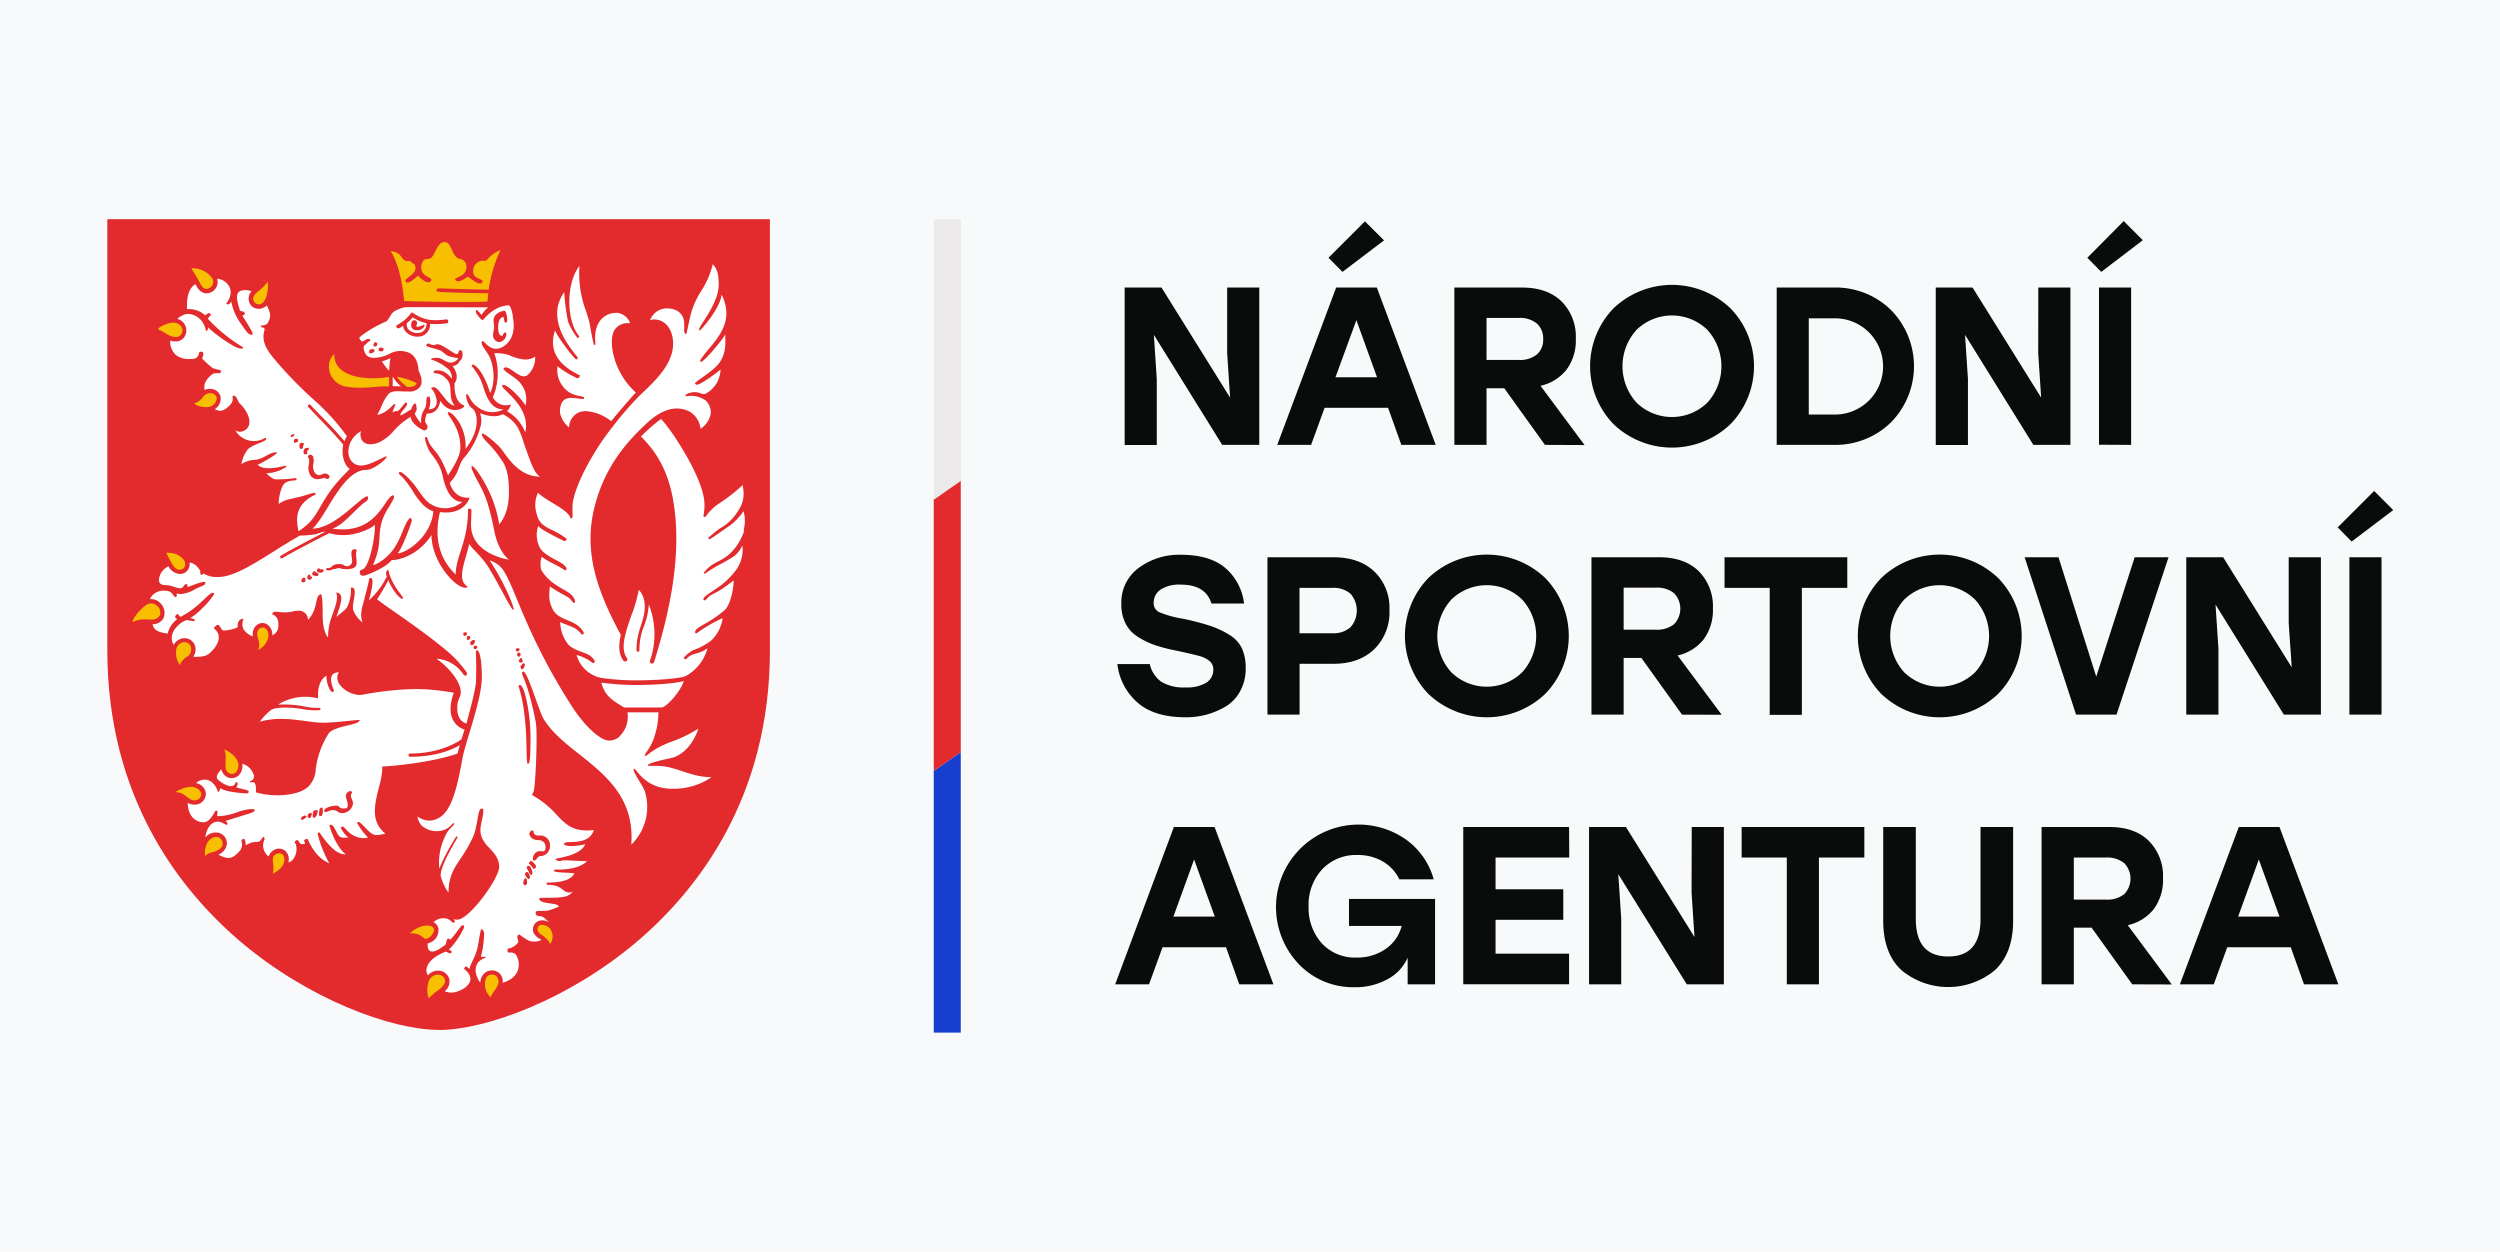 <?xml version="1.0" encoding="UTF-8" standalone="no"?>
<svg
   viewBox="0 0 691.06 345.96"
   version="1.1"
   id="svg28"
   sodipodi:docname="nsa_logo.svg"
   inkscape:version="1.4 (e7c3feb1, 2024-10-09)"
   inkscape:export-filename="nsa_logo_33.svg"
   inkscape:export-xdpi="27.748873"
   inkscape:export-ydpi="27.748873"
   xmlns:inkscape="http://www.inkscape.org/namespaces/inkscape"
   xmlns:sodipodi="http://sodipodi.sourceforge.net/DTD/sodipodi-0.dtd"
   xmlns="http://www.w3.org/2000/svg"
   xmlns:svg="http://www.w3.org/2000/svg">
  <defs
     id="defs28" />
  <sodipodi:namedview
     id="namedview28"
     pagecolor="#ffffff"
     bordercolor="#000000"
     borderopacity="0.25"
     inkscape:showpageshadow="2"
     inkscape:pageopacity="0.0"
     inkscape:pagecheckerboard="0"
     inkscape:deskcolor="#d1d1d1"
     inkscape:zoom="0.53440045"
     inkscape:cx="431.32448"
     inkscape:cy="195.54624"
     inkscape:window-width="1456"
     inkscape:window-height="684"
     inkscape:window-x="60"
     inkscape:window-y="38"
     inkscape:window-maximized="0"
     inkscape:current-layer="svg28"
     inkscape:export-bgcolor="#ffffff00" />
  <title
     id="title1">Narodni sportovni agentura_logo rgb</title>
  <g
     id="Vrstva_2"
     data-name="Vrstva 2"
     style="fill:#f8f9fa;fill-opacity:1"
     inkscape:export-filename="Vrstva_2.svg"
     inkscape:export-xdpi="27.748873"
     inkscape:export-ydpi="27.748873">
    <rect
       width="691.06"
       height="345.96"
       fill="#fff"
       id="rect1"
       style="fill:#f8f9fa;fill-opacity:1" />
  </g>
  <g
     id="Vrstva_1"
     data-name="Vrstva 1"
     transform="matrix(1.17,0,0,1.17,-60.267,-29.369)">
    <path
       d="m 230.3,393.08 c -11.13,0 -30.84,-7.21 -47,-21 -14.27,-12.18 -31.28,-34 -31.28,-68.66 V 201.55 h 156.54 v 101.9 c 0,34.69 -17,56.48 -31.28,68.66 -16.14,13.76 -35.85,21 -47,21"
       transform="translate(-75.15,-124.66)"
       fill="#e32a2d"
       id="path1" />
    <path
       d="m 209.55,337.78 c 0,0.45 0.51,1.13 0.51,1.84 a 2.64,2.64 0 0 1 -2.36,2.24 c -1.56,0 -1,-0.7 -2.46,-0.7 -0.72,0 -1.15,0.42 -1.46,0.42 -0.31,0 -0.55,0 -0.55,-0.25 0,-0.7 1.78,-1.22 2.85,-1.22 1.07,0 0.37,0.66 1.81,0.66 0.28,0 0.94,0.09 0.94,-0.76 0,-0.85 -0.43,-1.49 -0.43,-2.07 a 1.17,1.17 0 0 1 0.9,-1.26 c 0.33,0 0.57,0.11 0.57,0.26 0,0.15 -0.32,0.39 -0.32,0.84 m -6.62,3.53 c 0,1.31 -0.46,1.27 -0.62,1.27 a 0.26,0.26 0 0 1 -0.27,-0.29 c 0,-1.85 0.44,-1.72 0.59,-1.72 0.15,0 0.3,0 0.3,0.74 m -1.2,0.06 c 0,0.18 -0.18,1.57 -0.92,1.57 -0.31,0 -0.27,-0.24 -0.27,-0.53 0,-1.19 0.41,-1.25 0.83,-1.25 0.22,0 0.36,0.08 0.36,0.21 m -1.41,0.65 c 0,0.13 -0.09,1 -0.54,1 -0.45,0 -0.43,-0.35 -0.43,-0.57 0,-0.44 0.58,-0.64 0.72,-0.64 a 0.22,0.22 0 0 1 0.25,0.22 m -1.23,0.62 c 0,0.25 -0.78,0.8 -1,0.8 -0.22,0 -0.31,0 -0.31,-0.21 0,-0.61 0.8,-0.78 0.91,-0.78 0.11,0 0.37,-0.06 0.37,0.19 m 34.76,-29.23 a 55.25,55.25 0 0 0 -8.51,-0.87 72.58,72.58 0 0 0 -13,1.35 4.65,4.65 0 0 1 -0.66,0.05 c -2,0 -4.67,-1.54 -5.2,-3.4 a 2.37,2.37 0 0 1 0.26,-1.94 c -0.83,0 -2.93,0.2 -1.1,4.42 -1.08,1.14 -2.06,-3.07 -1.78,-3.66 -2.48,1.43 -2,5.36 -2,5.36 l -1.21,-0.2 a 11.79,11.79 0 0 0 -1.87,-0.15 12.11,12.11 0 0 0 -6.39,1.86 25.71,25.71 0 0 1 6.08,0.4 14.24,14.24 0 0 0 3.56,0.36 c 0.18,0 0.36,0 0.38,0.22 0.02,0.22 -0.11,0.29 -0.29,0.31 a 5.34,5.34 0 0 1 -0.81,0.05 20.46,20.46 0 0 1 -2.95,-0.24 23.18,23.18 0 0 0 -3.85,-0.41 c -1.64,0 -3.24,0.1 -3.94,0.7 a 14.39,14.39 0 0 0 -2.48,2.62 20,20 0 0 1 4.93,-0.65 c 3.73,0 7.29,0.91 10,0.91 2.71,0 8.64,-0.76 8.64,-0.63 0,1.24 -6.15,1.34 -7.37,3.24 a 20.3,20.3 0 0 0 -3,8.32 6.26,6.26 0 0 1 -1.68,4.1 c -1.63,1.63 -4.93,2.12 -7.4,2.12 a 19.46,19.46 0 0 1 -4.27,-0.49 l -0.78,-0.19 v -0.81 c 0,-2.73 -1.52,-0.95 -1.44,-1.85 a 1.13,1.13 0 0 0 0.84,-1.67 3.88,3.88 0 0 0 -2.64,-2.45 3.12,3.12 0 0 1 -0.89,2.8 2.54,2.54 0 0 1 -1.62,0.6 2.41,2.41 0 0 1 -1.19,-0.32 2.79,2.79 0 0 1 -1.24,-1.76 c -0.57,0.66 -1.39,1.59 -0.92,2.31 0.24,0.37 3.68,3 4.29,0.82 0.06,-0.22 0.51,0 0.51,0.27 0,0.27 -0.38,0.82 -0.3,0.86 0.65,0.29 2.81,0.59 2.87,0.94 0.06,0.35 -0.18,0.51 -0.48,0.5 -4.51,-0.29 -5.82,-0.93 -6.23,-1.28 0,0.56 -0.44,1.14 -0.57,0.82 a 4.65,4.65 0 0 0 -1.4,-2.19 2.8,2.8 0 0 0 -3.73,0.21 2.81,2.81 0 0 1 2.29,2.21 2.55,2.55 0 0 1 -1.4,2.59 2.69,2.69 0 0 1 -1.24,0.29 3.58,3.58 0 0 1 -1.63,-0.43 c 0.12,4.1 2.82,4.59 3.68,4.59 1.85,0 2.63,-2.75 3,-2.75 0.78,0 0,1.31 0.36,1.31 a 13.18,13.18 0 0 0 3.68,-0.6 c 0.75,-0.21 1.32,-0.49 2,-0.67 1.72,-0.45 3.12,-0.56 3.12,-0.11 0,0.45 -1.36,0.76 -2.83,1.23 -1.47,0.47 -3.3,1.05 -4.08,1.25 0.64,0.54 0.56,0.93 0.22,0.93 -0.34,0 -1,-0.73 -2.05,-0.73 -2.22,0 -2.94,3 -2.9,3.69 a 3.18,3.18 0 0 1 3.34,-1 2.6,2.6 0 0 1 1.71,2.57 3,3 0 0 1 -2,2.5 4.87,4.87 0 0 0 2.35,0.81 c 1.08,0 1.78,-0.72 2.67,-1.63 a 2.38,2.38 0 0 0 0.44,-2.31 c -0.08,-0.36 0.43,-0.6 0.53,-0.58 0.51,0.1 0.4,1.64 0.52,1.55 a 4.18,4.18 0 0 1 2.45,-0.82 c 0.39,0 0.88,0.07 1.43,-1 0.19,-0.37 0.64,0 0.5,0.44 a 3.2,3.2 0 0 0 1,4 2.54,2.54 0 0 1 1,-1.37 2.38,2.38 0 0 1 2.86,0 2.63,2.63 0 0 1 0.77,2.75 c 1.54,-0.19 2.57,-3.21 1.51,-4.72 -0.09,-0.14 0.4,-0.56 0.59,-0.56 0.19,0 0.7,1 1,1 a 3.47,3.47 0 0 0 0.87,-0.09 2.8,2.8 0 0 1 -0.22,-0.84 c 0,-0.16 0.68,-0.37 0.79,-0.32 0.11,0.05 1.53,4.28 5.14,5.76 a 27.51,27.51 0 0 1 -2.76,-7 c 0,-0.12 0.25,-0.34 0.39,-0.31 0.14,0.03 3.16,5.19 6,5.19 h 0.28 c -2.45,-1.81 -3.89,-6.67 -3.88,-6.82 0.01,-0.15 0.39,-0.21 0.53,-0.12 1.12,0.7 1.15,3 2.67,3 h 1.29 a 7.55,7.55 0 0 1 -1.81,-2.29 c 0,-0.11 0.21,-0.31 0.43,-0.31 0.62,0 1.73,2.71 5.09,2.71 a 1.84,1.84 0 0 0 0.9,-0.16 16.22,16.22 0 0 1 -2.56,-3.41 0.32,0.32 0 0 1 0.28,-0.24 c 0.83,0 2.68,3.09 4.14,3.09 a 8.23,8.23 0 0 0 2.28,-0.36 c -3.77,-2.86 -2.38,-7.44 -1.57,-10.83 a 22.24,22.24 0 0 0 0.8,-4.06 v -0.94 l 0.94,-0.05 c 1.64,-0.09 10.62,-0.87 16.84,-3 0,0 0.18,-0.7 0.58,-2 -1.79,1 -5.36,2.74 -11.77,2.74 a 0.38,0.38 0 0 1 0,-0.76 c 6.82,0 11.14,-2.57 12.16,-3.4 0.24,-0.8 0.71,-2.26 0.71,-2.26 0,0 -5.17,-1.22 -2.58,-8.63 m -29.33,-51.15 a 0.53,0.53 0 0 1 -0.51,0.56 c -0.41,0 -0.48,-0.23 -0.78,-0.23 a 8.11,8.11 0 0 1 -1.43,0.3 c -2,0 -2.26,-2 -2.26,-2.66 0,-0.66 0.19,-1 0.19,-1.63 0,-0.63 -0.32,-0.84 -0.32,-1.06 0,-0.22 0.35,-0.45 0.49,-0.45 0.82,0 0.88,0.82 0.88,1.46 0,0.64 -0.15,0.92 -0.15,1.38 0,1.12 0.67,2 1.44,2 0.77,0 0.64,-0.38 1.34,-0.38 a 1.14,1.14 0 0 1 1.11,0.68 m -4.85,-6.46 c 0,0.19 -0.44,0.27 -0.44,0.63 0,0.15 0.06,0.15 0.06,0.28 a 0.36,0.36 0 0 1 -0.39,0.34 c -0.49,0 -0.51,-0.32 -0.51,-0.55 0,-0.93 0.64,-1 0.9,-1 0.26,0 0.38,0.13 0.38,0.33 m -1.2,-1.27 c 0,0.35 -0.2,0.25 -0.2,0.74 a 0.48,0.48 0 0 1 -0.46,0.47 c -0.32,0 -0.41,-0.43 -0.41,-0.76 0,-0.49 0.27,-0.69 0.53,-0.69 0.26,0 0.54,0.06 0.54,0.24 m -1.35,-0.86 c 0,0.55 -0.7,0.62 -0.78,0.62 -0.08,0 -0.23,-0.11 -0.23,-0.35 0,-0.45 0.12,-0.6 0.51,-0.6 0.21,0 0.5,0 0.5,0.33 m -0.89,-1.27 c 0,0.1 -0.34,0.51 -0.57,0.51 -0.23,0 -0.33,-0.06 -0.33,-0.2 0,-0.14 0.39,-0.47 0.6,-0.47 0.21,0 0.3,0.06 0.3,0.16 m 11.58,2.4 c -1.85,-2.3 -4.26,-4.75 -6,-6.55 -1,-1.07 -1.87,-1.91 -2.32,-2.44 a 0.34,0.34 0 0 1 0.05,-0.48 0.33,0.33 0 0 1 0.48,0 c 0.43,0.51 1.25,1.34 2.29,2.4 1.68,1.71 3.94,4 5.76,6.22 a 7.21,7.21 0 0 1 0.55,-1.25 l -0.18,-0.24 a 51.21,51.21 0 0 0 -7.74,-8.44 95.43,95.43 0 0 1 -9.29,-9.61 c -2.79,-3.29 -2.69,-5.11 -2.27,-6.69 0.26,-0.94 -0.87,-0.44 -0.87,-1.11 0.34,0 1.43,-0.14 1.68,-0.64 0.6,-1.22 0.94,-2 -0.27,-4.14 a 2.57,2.57 0 0 1 -1.83,0.8 2.31,2.31 0 0 1 -2.34,-1.72 2.56,2.56 0 0 1 0.58,-2.41 3.67,3.67 0 0 0 -1.44,-0.29 c -3,0 -1.89,2.67 -1.27,4.88 0.34,0.13 1,0.13 1.2,0.7 0,0.1 -0.52,0.39 -0.64,0.47 0.21,0.43 0.68,1.05 1.25,2 0.73,1.26 1.58,2.5 0.92,2.5 -0.82,0 -1.26,-0.84 -2.46,-2.53 A 12.84,12.84 0 0 1 181.3,221 c -0.13,0.22 -0.57,1 -1.21,0.53 2.83,-3.79 -0.74,-6 -2.12,-5.89 a 2.58,2.58 0 0 1 -0.17,1.92 2.63,2.63 0 0 1 -2.48,1.5 c -0.53,0 -1.75,-0.41 -2.48,-2.18 -2.19,1.33 -2,4.62 -2,5.92 a 5.72,5.72 0 0 1 4.29,1.46 c 0,0 0.64,-0.51 0.83,-0.51 a 1,1 0 0 1 0.58,0.31 c 0,0.08 -0.84,0.94 -0.78,1 a 37.42,37.42 0 0 0 8.39,6.79 c -0.52,1.5 -6.93,-3.32 -8.33,-4.74 0,0.71 -0.28,0.83 -0.5,0.83 -0.73,-3.7 -3.9,-4.36 -5.11,-3.85 a 6.16,6.16 0 0 0 -1.69,1 2.83,2.83 0 0 1 2,1.82 2.73,2.73 0 0 1 -0.65,2.89 2.56,2.56 0 0 1 -1.78,0.64 4.6,4.6 0 0 1 -1.22,-0.2 4.29,4.29 0 0 0 1.37,3.41 5,5 0 0 0 3.24,0.93 c 0.93,0 2,0.06 2.27,-1.64 1.69,-0.5 0.64,1.49 0.64,1.49 a 21.61,21.61 0 0 0 2.35,2.15 c 1,0.73 2.77,0.28 1.92,1.37 -0.47,0 -1.41,-0.13 -1.89,0.26 -2,1.59 -1.93,2.91 -1.76,3.69 a 2.89,2.89 0 0 1 1.92,-0.19 2.43,2.43 0 0 1 1.86,1.88 3,3 0 0 1 -1.39,2.84 2.69,2.69 0 0 0 1.27,0.37 c 0.85,0 1.61,-0.5 2.61,-1.68 a 1.86,1.86 0 0 0 0.28,-1.7 c 0.86,-0.78 1.33,1.31 1.74,1.68 1.41,1.26 2.42,3.27 2.29,4.55 a 2.23,2.23 0 0 1 -0.95,1.69 2.29,2.29 0 0 1 -1.28,0.42 2.22,2.22 0 0 1 -1.11,-0.32 5.07,5.07 0 0 0 7,1.8 c 0.23,-0.12 0.38,0.23 0.32,0.32 -0.44,0.69 -3.37,1.25 -4.38,2.4 a 7.39,7.39 0 0 0 -1.48,3.46 5.78,5.78 0 0 1 2.84,-1 c 2.27,0 3.56,-1.79 5.39,-1.79 1,0 -3.15,2.4 -4.42,2.94 1.68,1.68 6.39,0.23 6.51,0.23 0.12,0 0.27,0 0.27,0.26 a 8.93,8.93 0 0 1 -4.76,1.51 c 0.87,0.76 1.59,1.45 2.36,1.45 4.29,0 4.84,-0.62 4.84,0 0,0.62 -2.71,-0.35 -3.5,2 a 10.33,10.33 0 0 0 -0.73,3.8 c 1.43,-1 2.47,-1.1 4.41,-1.54 1.94,-0.44 3.47,-1.07 3.88,-1.07 0.41,0 0.57,0.31 0.44,0.37 -5.06,2.36 -4.62,6 -4.06,8.69 5.83,-3.73 3.92,-6.81 12.15,-14.72 -1.09,-0.55 -2.15,-3 -1.57,-5.72 m 11.12,-20.45 a 11.61,11.61 0 0 1 -2,0.77 13.66,13.66 0 0 0 1.51,2 l 0.21,0.19 a 28,28 0 0 1 0.3,-3 m 8.07,-7.57 a 1.83,1.83 0 0 1 -1.85,1 1.18,1.18 0 0 1 -1.31,-1.36 c 0,-0.36 0.21,-1 0.68,-1 a 0.7,0.7 0 0 1 0.72,0.68 c 0,0.22 -0.17,0.41 -0.17,0.63 0,0.22 0.17,0.23 0.37,0.23 a 4.07,4.07 0 0 0 1.39,-0.47 c 0.15,0 0.17,0.2 0.17,0.3 m 0.44,-0.66 a 10.26,10.26 0 0 1 -3.26,-1.38 8.44,8.44 0 0 1 -1.33,1.34 1.5,1.5 0 0 0 0.46,1.62 2.9,2.9 0 0 0 3,0.55 2.19,2.19 0 0 0 1.15,-2.13 m 19.08,-0.71 c 0,0.23 -0.06,0.57 -0.35,0.57 -0.59,0 -0.22,-1.29 -0.68,-1.29 -0.3,0 -1.12,0.37 -1.12,2.4 0,1.64 0.45,2 0.86,2 0.41,0 0.27,-0.78 0.78,-0.78 a 0.28,0.28 0 0 1 0.28,0.27 1.87,1.87 0 0 1 -1.84,2 1.67,1.67 0 0 1 -1.3,-1.55 c 0,-0.75 0.26,-1.39 0.26,-2 0,-0.61 -0.14,-1.05 -0.14,-1.59 0,-1.61 2,-2.25 2.56,-2.25 0.56,0 0.69,2 0.69,2.22 m -13.93,0.24 a 0.43,0.43 0 0 1 -0.37,0.49 15.81,15.81 0 0 1 -3.93,0.12 2.93,2.93 0 0 1 -1.64,2.77 3.28,3.28 0 0 1 -1.36,0.28 3.83,3.83 0 0 1 -2.57,-1 2.42,2.42 0 0 1 -0.8,-1.57 11,11 0 0 1 -1,0.59 0.43,0.43 0 0 1 -0.19,0 0.44,0.44 0 0 1 -0.39,-0.24 0.43,0.43 0 0 1 0.19,-0.57 9.61,9.61 0 0 0 3.16,-2.65 l 0.23,-0.34 0.35,0.21 c 2.35,1.47 4,2 7.82,1.48 a 0.43,0.43 0 0 1 0.48,0.37 m -15.26,6.62 c 0,0.24 -0.12,0.56 -0.38,0.56 -0.26,0 -0.79,0 -0.79,-0.25 0,-0.25 0,-0.65 0.41,-0.65 0.23,0 0.76,0.1 0.76,0.34 M 215.79,231 c 0,0.19 -0.08,0.62 -0.48,0.62 -0.4,0 -0.42,-0.11 -0.42,-0.24 0,-0.13 0.06,-0.75 0.42,-0.75 0.36,0 0.48,0.17 0.48,0.37 m -1.37,1.25 c 0.24,0 0.74,0 0.74,0.33 0,0.33 -0.49,0.65 -0.89,0.65 -0.4,0 -0.4,-0.12 -0.4,-0.28 0,-0.16 0.09,-0.7 0.55,-0.7 m 33.42,-7.82 -0.12,-0.53 c -0.21,-0.93 -0.48,-2.06 -1,-2 -3.79,0.28 -5.77,3.46 -6,3.46 -0.39,0 -0.71,-0.52 -1.18,-1.1 -0.32,-0.39 -0.46,-0.47 -0.46,-1 0,-0.76 0.92,0.37 1.33,0.93 a 7.86,7.86 0 0 1 1.57,-1.81 c -2.51,0 -19.07,-0.06 -19.26,-0.06 a 5.08,5.08 0 0 0 -1.31,0.28 c -1.81,0.63 -2.08,1.07 -2.52,1.8 a 9,9 0 0 1 -0.78,1.12 l -0.17,0.19 -0.24,0.09 a 26.35,26.35 0 0 0 -5,2.81 l -0.11,0.08 a 4.12,4.12 0 0 0 -1.05,0.91 c 0,0 0,0.24 0.6,0.86 a 2,2 0 0 0 0.93,-0.44 c 0.41,-0.32 1.43,-0.13 1,0.24 a 8.28,8.28 0 0 0 -1.5,1.37 3.11,3.11 0 0 0 0.74,2.13 2.67,2.67 0 0 0 1.94,0.53 8.27,8.27 0 0 0 3.45,-0.94 5.2,5.2 0 0 1 4.84,-0.13 c 0.87,0.51 1.91,1.64 2,4.07 0.59,1.19 1.11,2.79 0.34,3.9 a 3.08,3.08 0 0 1 -2.71,1.06 h -1 c -1.15,0 -2.75,-0.33 -3.69,0.56 a 10.81,10.81 0 0 0 -1.62,2.74 17.14,17.14 0 0 1 -1.09,2.25 c 2.39,-0.43 3.75,-2.61 4.17,-2.61 0.42,0 -0.5,1.34 -0.51,2 v 0 a 2.09,2.09 0 0 1 1.11,-0.31 c 0.47,0 1.71,-2 2,-2 0.29,0 0.29,0.14 0.29,0.29 0,0.84 -1.58,1.76 -1.58,2.71 0,0.26 2.35,-1.32 2.6,-1.42 0,-0.29 0.47,-1.39 0.94,-1.39 0.15,0 0.31,0.82 0.31,1.35 0,0.53 -0.41,0.74 -0.41,1.11 0,0.37 1.44,2.46 1.44,2.15 0,-3.34 1.25,-2.87 1.25,-4.88 0,-1.42 0.37,-1.33 0.55,-1.33 0.18,0 0.39,0.08 0.39,1 a 5.65,5.65 0 0 1 -0.35,2 c 3.06,0 1.67,-3.92 0.6,-4.9 -0.21,-0.2 0.43,-0.35 0.53,-0.35 1.33,0 3.14,4.37 5,4.37 a 4,4 0 0 1 -0.93,-2.4 c -0.18,-1.61 0.17,-3 -1.39,-4.23 a 3.25,3.25 0 0 0 -2.3,-1 0.41,0.41 0 0 1 -0.39,-0.33 c 0,-0.2 0.11,-0.36 1,-0.36 0.89,0 2,0.29 3.36,2 a 3.44,3.44 0 0 0 -0.65,-2.09 11.29,11.29 0 0 0 -4.33,-2.5 c 0,0 -0.08,-0.37 1.54,-0.37 1.1,0 2,1.13 3.13,1.13 0.91,0 1.75,-0.76 1.75,-1.09 a 9.21,9.21 0 0 1 -2.2,-0.45 c -0.83,-0.26 -1.45,-1.19 -2.19,-1.42 -1.7,-0.54 -3.16,-0.79 -3.16,-1.15 0,-0.14 0.29,-0.41 0.59,-0.41 0.3,0 0.39,0.35 1.17,0.35 0.6,0 0.54,-0.18 0.95,-0.18 1.1,0 3.87,2.32 4.49,2.32 0.62,0 0.31,-0.91 0.86,-0.91 0.55,0 0.55,0.82 0.55,1.05 a 1.86,1.86 0 0 1 -0.73,1.56 1.77,1.77 0 0 1 -1.71,1.09 c 0.41,0.43 1.81,2.42 0.54,4.12 0,0.86 -0.13,4.45 2.26,5.21 0.44,0.63 -3.31,2.64 -5.61,-1.07 -0.26,1.33 -0.94,3.08 -3.18,3 -1,2.48 0.15,2.23 0.15,3.22 a 0.78,0.78 0 0 1 -0.76,0.77 c -0.35,0 -3.2,-1.55 -3.2,-3.22 a 16.55,16.55 0 0 0 -4,3.29 10.83,10.83 0 0 1 -3.24,2.63 c -1.73,0.8 -3.29,0.76 -4.09,-0.11 a 2.5,2.5 0 0 1 -0.41,-2.43 c -4.22,2.43 -3.8,8.14 0.07,8.14 2.2,0 6,-2.59 6,-2.1 0,0.49 -3.07,3.12 -4.78,3.12 -5.76,0 -9.56,11.18 -12.78,13.88 5.41,0 11.41,-7.63 13,-7.63 0.15,0 0.27,0.74 -0.19,1.07 -2.88,2.05 -5.22,5.56 -8.08,6.56 10.81,1.64 12.32,-7.87 14.42,-7.87 0.73,0.73 -2,3.34 -2.83,6.48 -1,3.86 0.2,4.69 -2,10 0.64,0 3.22,-1.45 4.83,-3.76 2.13,-3.06 2.44,-5.93 3.83,-7.32 0.22,-0.22 0.49,0.28 0.49,0.59 0,0.31 -2.22,6.58 -3.34,7.71 2.1,0 7.95,-4 8.43,-9.92 -1.65,-0.46 -3.2,-2.09 -4.71,-4.53 -2.8,-4.5 -3.77,-4.1 -3.36,-4.66 0.41,-0.56 2.34,1.45 3.36,2.67 1.02,1.22 2.15,3.26 3.58,4.46 a 6.34,6.34 0 0 0 8,-0.17 c -3,0 -4.13,-3.66 -4.68,-6.16 -0.78,-3.55 -2.78,-4.88 -3.42,-6.44 -0.75,-1.82 -0.95,-2.73 -0.45,-2.73 0.35,0 0.28,0.79 1,1.91 1.23,1.79 2.17,2 4.16,7.16 0.67,-1.11 2.91,-4.25 2.91,-6.56 0,-5.34 -3.45,-7.72 -2.91,-8.31 0.54,-0.59 4.51,3.18 4.12,8.63 3.77,-4.8 2.75,-8.86 1.6,-9.57 -1.15,-0.71 -1.65,-3.2 -1.4,-3.31 0.7,-0.34 0.57,1.81 3.25,3.37 a 5.61,5.61 0 0 0 5.53,0.17 c -3.74,0 -4.39,-4.63 -5.27,-6.71 -0.88,-2.08 -2.32,-3.45 -2.25,-3.68 0.26,-0.83 2.76,1.07 4.35,6.51 1.46,-2.73 0.75,-7.24 -0.42,-9.07 -1,-1.61 -2,-2.58 -1.39,-3.2 0.34,-0.36 1.85,3 4.76,1.39 2.56,-1.44 3,-4.41 2.38,-7.23 M 219.44,241 c 0.73,0 1.38,0 2,0.08 a 8.57,8.57 0 0 1 -2,-2.35 c 0,0.7 0,1.43 0,2.27 m 31.36,4.65 a 6,6 0 0 0 -1.07,-5.21 c -1,-1.52 -4.68,-3.16 -4,-3.72 1.18,-1 3.76,3.05 5.57,1.66 a 5.48,5.48 0 0 0 1.8,-4.37 4.13,4.13 0 0 1 -0.65,0.36 4.18,4.18 0 0 1 -1.71,0.34 11.19,11.19 0 0 1 -4,-1.13 11,11 0 0 0 -3.3,-0.37 14.27,14.27 0 0 1 -0.34,10.41 3.45,3.45 0 0 0 4.2,1.71 c 0.1,0 -0.1,0.83 -0.86,1.6 a 9.51,9.51 0 0 1 4.31,5 c 1.46,-6.13 -5.89,-10.29 -5.43,-11.08 0.61,-1 4.76,3.27 5.54,4.81 M 246.92,282 c -1.74,-1.41 -2.95,-4.07 -3.49,-6.85 -1.31,-6.79 -2.46,-8.92 -3.22,-10.4 -0.76,-1.48 -2.32,-4.17 -2.14,-4.78 0.18,-0.61 1.93,1.58 3.7,5 a 28.71,28.71 0 0 1 2.83,8.68 c 1.81,-2.14 2.3,-5 2.3,-7.76 0,-4.46 -0.91,-6.32 -1.75,-7.48 a 30.22,30.22 0 0 0 -3,-3.77 c -0.79,-0.7 -1.89,-2.06 -1.62,-2.41 0.27,-0.35 2.56,1.53 4.13,3.1 1.33,1.32 4,7.05 9.64,7.05 -1.49,-0.72 -2.42,-3.85 -3.92,-8.05 a 17.82,17.82 0 0 0 -1.4,-3.57 8.11,8.11 0 0 0 -3.54,-3.13 c -1.11,0.57 -2.82,0.76 -5.36,-0.26 a 5.29,5.29 0 0 1 0.17,2.9 18.38,18.38 0 0 1 -4,7.71 c -1.45,1.8 -0.91,3.32 -3.35,5.86 1.34,4.06 4.27,3.43 4.65,3.51 0.15,0 -1.22,4.21 -6.88,3.39 h -0.06 c -2.35,9.61 3.08,14 3.71,14.77 0,-4.3 2.91,-7.71 2.91,-15.32 0,-0.37 0.79,-0.25 0.8,0 0,1.79 -0.08,2.31 -0.08,3.62 0,6.67 8.42,8.16 9,8.16 m 3.69,24.91 c 0,0.49 -0.42,1 -0.6,1 -0.18,0 -0.29,-0.09 -0.29,-0.22 0,-0.13 -0.13,-0.23 -0.13,-0.39 0,-0.34 0.36,-0.32 0.36,-0.46 a 0.48,0.48 0 0 1 0.32,-0.35 c 0.11,0 0.34,-0.07 0.34,0.42 m -0.88,-0.57 c -0.45,0 -0.53,-0.27 -0.53,-0.41 0,-0.14 0.11,-0.12 0.15,-0.18 0.04,-0.06 0,-0.21 0.08,-0.29 a 0.6,0.6 0 0 1 0.37,-0.19 0.18,0.18 0 0 1 0.17,0.19 c 0,0.08 0.13,0.28 0.13,0.39 0,0.11 0.08,0.49 -0.37,0.49 m -0.08,-2 c 0,0.22 -0.12,0.6 -0.45,0.6 -0.33,0 -0.4,-0.44 -0.4,-0.6 a 0.47,0.47 0 0 1 0.4,-0.37 0.44,0.44 0 0 1 0.45,0.37 m -0.28,-1.14 c 0,0.35 -0.39,0.52 -0.57,0.52 -0.18,0 -0.31,-0.26 -0.31,-0.44 0,-0.18 0.31,-0.35 0.49,-0.35 0.18,0 0.39,0.05 0.39,0.27 m 0.11,8.45 c 1.11,0 2.49,6.93 2.49,12.2 0,5.27 -0.17,6.39 -0.63,6.39 -0.46,0 -0.13,-4.54 -0.61,-9.78 -0.74,-8 -2.17,-8.81 -1.25,-8.81 m 0.78,46.72 c 0,-0.35 0.26,-1.09 0.44,-1.09 0.56,0 0.44,1.09 0.44,1.23 a 0.5,0.5 0 0 1 -0.47,0.43 c -0.29,0 -0.41,-0.36 -0.41,-0.57 m 0.39,-2 c 0,-0.1 0.12,-0.57 0.5,-0.57 0.38,0 0.71,1 0.71,1.25 a 0.42,0.42 0 0 1 -0.41,0.41 2.19,2.19 0 0 1 -0.8,-1.09 m 0.82,-0.8 a 6.2,6.2 0 0 1 -0.43,-0.82 0.52,0.52 0 0 1 0.51,-0.39 c 0.51,0 0.88,1.44 0.88,1.62 0,0.18 -0.14,0.51 -0.37,0.51 -0.23,0 -0.35,-0.48 -0.59,-0.92 m 0.67,-1.21 c -0.26,-0.28 -0.57,-0.47 -0.57,-0.57 0,-0.1 0.29,-0.6 0.49,-0.6 0.2,0 1.21,0.82 1.21,1.37 0,0.29 -0.37,0.5 -0.53,0.5 -0.16,0 -0.32,-0.39 -0.6,-0.7 m 0.6,-1.25 c -0.49,0 -0.19,-2.23 1.49,-2.23 0.83,0 1.29,0.39 1.29,-1.17 a 1.6,1.6 0 0 0 -1.62,-1.43 c -2,0 -2.21,-1.38 -2.21,-1.52 0,-0.14 0.17,-0.75 0.73,-0.75 0.56,0 -0.17,1.19 1.55,1.19 a 2.32,2.32 0 0 1 2.6,2.59 2.36,2.36 0 0 1 -2.23,2.27 c -0.88,0 -0.8,1.05 -1.6,1.05 m -13.35,-50.49 a 0.49,0.49 0 0 1 -0.49,0.51 c -0.38,0 -0.4,-0.21 -0.4,-0.41 a 0.41,0.41 0 0 1 0.44,-0.37 c 0.3,0 0.45,0.1 0.45,0.27 m -0.58,-1.22 a 0.9,0.9 0 0 1 -0.72,0.83 c -0.32,0 -0.38,-0.44 -0.38,-0.62 0,-0.18 0.55,-0.64 0.73,-0.64 0.18,0 0.37,0 0.37,0.43 m -1.1,-1 a 0.63,0.63 0 0 1 -0.56,0.61 c -0.2,0 -0.24,-0.39 -0.24,-0.61 0,-0.22 0.33,-0.39 0.49,-0.39 0.16,0 0.31,0 0.31,0.39 M 237,299.51 a 0.51,0.51 0 0 1 -0.52,0.47 c -0.28,0 -0.37,-0.27 -0.37,-0.47 0,-0.2 0.07,-0.36 0.44,-0.36 0.37,0 0.45,0.11 0.45,0.36 M 210.78,280.6 c 0,0.61 0.13,1.15 0.13,2.21 0,1.06 -1,1.43 -2.42,1.43 -1.42,0 -1.15,-0.27 -1.79,-0.27 -0.64,0 -0.3,0.24 -1.14,0.24 -0.66,0 -0.09,0.31 -1.32,0.31 -0.34,0 -0.57,-0.11 -0.57,-0.31 0,-0.2 0.35,-0.24 0.66,-0.24 0.8,0 0.59,-0.95 2.54,-0.95 1.11,0 1,0.51 1.86,0.51 a 1.2,1.2 0 0 0 1.13,-1.29 c 0,-0.51 -0.18,-0.9 -0.18,-1.79 0,-0.89 0.55,-0.92 0.74,-0.92 0.19,0 0.49,0 0.49,0.21 0,0.21 -0.13,0.55 -0.13,0.86 m -7.66,3.83 c 0,0.15 -0.05,0.64 -0.72,0.64 -0.93,0 -0.86,-0.51 -0.86,-0.64 0,-0.13 0.39,-0.46 0.46,-0.46 a 0.18,0.18 0 0 1 0.15,0.16 c 0,0.08 0.08,0.14 0.31,0.14 0.23,0 0.66,0 0.66,0.16 m -1.73,0.6 a 0.75,0.75 0 0 1 0.54,0.35 0.45,0.45 0 0 1 -0.46,0.47 c -0.69,0 -1.06,-0.25 -1.06,-0.47 0,-0.22 0.31,-0.68 0.55,-0.68 0.24,0 0.21,0.33 0.43,0.33 m -1,1.21 a 0.68,0.68 0 0 1 -0.6,0.49 0.57,0.57 0 0 1 -0.53,-0.59 0.62,0.62 0 0 1 0.57,-0.64 c 0.17,0 0.13,0.1 0.13,0.27 0,0.17 0,0.22 0.22,0.22 0.22,0 0.21,0.15 0.21,0.25 m -1.58,0.67 a 0.45,0.45 0 0 1 -0.49,0.44 c -0.33,0 -0.45,-0.19 -0.45,-0.37 0,-0.18 0.16,-0.74 0.59,-0.74 0.43,0 0.35,0.45 0.35,0.67 m 74.27,36.82 a 3.63,3.63 0 0 1 -2.44,1 2.85,2.85 0 0 1 -0.91,-0.15 c -1.45,-0.48 -4.3,-2.52 -7.58,-7.38 A 141,141 0 0 1 250.8,296.09 c -2.07,-4.65 -3.39,-8.63 -5.26,-11.67 a 6.14,6.14 0 0 0 -3.19,-2.26 c 3.3,4.94 6,11.29 5.63,11.68 -0.37,0.39 -3,-5.28 -5.79,-9.86 -1.74,-2.86 -4.27,-4.75 -4.65,-5.75 -1.13,4.77 -3.05,8.57 -0.34,10.15 -1.61,1.61 -8.59,-5.13 -8.59,-12.22 -3.17,4.92 -7.95,6 -9.42,5.92 -1.21,1.76 -6.09,3.71 -6.68,3.71 -1.17,0 -0.88,-1.41 -0.49,-1.41 1.93,0 3.44,-8.52 3.17,-10.74 0,0.54 -3.75,2.54 -7.31,2.54 a 11.48,11.48 0 0 1 -3.46,-0.45 l -3.87,2 c -3.19,1.68 -6.2,3.27 -7.17,3.91 a 0.33,0.33 0 0 1 -0.19,0.06 0.36,0.36 0 0 1 -0.29,-0.16 0.35,0.35 0 0 1 0.1,-0.48 c 1,-0.65 4,-2.25 7.23,-3.94 l 3.23,-1.71 a 2.21,2.21 0 0 0 -0.37,0 c -0.77,0 -0.88,0.81 -5.58,0.88 l -0.68,0.39 c -1.73,1 -3.53,2.12 -5.27,3.22 -5.05,3.18 -9.82,6.18 -13.3,6.18 a 5.91,5.91 0 0 1 -3.6,-0.88 c 0,0.23 -0.15,0.35 -0.44,0.35 -0.29,0 -0.24,-0.54 -0.25,-1 -0.16,-0.18 -0.3,-0.36 -0.44,-0.54 a 3,3 0 0 0 -2.08,-1.34 2.46,2.46 0 0 1 -0.42,1.76 2.29,2.29 0 0 1 -1.85,0.95 3.4,3.4 0 0 1 -2.73,-1.81 3.87,3.87 0 0 0 -2.15,2.59 c -0.3,1.37 0.32,1.84 1.52,1.84 1.2,0 2.59,0.75 3.41,0.75 0.82,0 0.86,-1 1.47,-1 0.42,0 0.13,0.68 0.29,0.68 0.32,0 2.9,-1.19 3.88,-1.19 0.24,0 0.29,0.05 0.29,0.29 0,0.56 -1.06,0.74 -2.28,1.36 a 7.81,7.81 0 0 1 -3.44,1.22 c -0.72,0 -0.4,-0.12 -0.91,-0.12 -0.3,0 0.07,0.83 -0.3,0.83 -0.87,0 -0.39,-1.51 -2.85,-1.51 a 3.51,3.51 0 0 0 -3.31,2 3.08,3.08 0 0 1 2.52,1 3.18,3.18 0 0 1 0.77,3.32 2.76,2.76 0 0 1 -2.64,1.6 c 0.19,1.55 1.7,1.91 3.11,2.16 l 0.44,0.08 a 5.89,5.89 0 0 1 2.21,-3.38 c 0,-0.25 -0.42,-0.15 -0.42,-0.59 a 0.73,0.73 0 0 1 0.55,-0.65 c 0.28,0 0.47,0.65 0.7,0.65 a 20.6,20.6 0 0 0 3.43,-2.23 c 1.92,-1.53 3.53,-3.44 4.08,-3.44 0.55,0 0.38,0.28 0.38,0.37 a 16.44,16.44 0 0 1 -2.61,3.12 15.65,15.65 0 0 1 -3,2.5 c 0.22,0 1.11,0.23 1.11,0.46 0,0.23 -0.23,0.22 -0.46,0.22 -0.23,0 -1.17,-0.22 -1.36,-0.22 -0.91,0 -3.41,1.88 -3.63,3.84 a 3.33,3.33 0 0 0 0.44,2 3,3 0 0 1 2.43,-1.58 2.61,2.61 0 0 1 2.5,1.49 3,3 0 0 1 -0.3,2.9 c 0,0 2.49,0.2 3.56,-0.61 1.61,-1.23 3.9,-4.13 1.27,-6.16 1.56,-2 1.41,0.61 2.42,0.57 a 9.2,9.2 0 0 0 3.26,-0.77 c 0,0 -0.31,-2 1.36,-2 a 3.29,3.29 0 0 0 -0.08,2.32 4.34,4.34 0 0 0 2.31,1.85 2.8,2.8 0 0 1 0.83,-2.63 2.12,2.12 0 0 1 2.46,-0.26 2.9,2.9 0 0 1 1.3,2.64 c 1.38,-0.73 1.57,-1.89 1.36,-3.39 a 2,2 0 0 0 -1.4,-1.57 c 0.27,-1.42 1.78,0.11 5.24,-0.77 a 4.52,4.52 0 0 1 0.93,-0.11 2.17,2.17 0 0 1 2.1,1.27 2.63,2.63 0 0 1 0.19,0.9 c 2.54,-2.64 1.45,-5.7 3.09,-6.09 0.88,2.65 -0.43,7.59 1.65,10.27 a 15.17,15.17 0 0 1 0.48,-3.8 c 1,-3 2.16,-5.46 1.38,-6.81 1.58,0.06 1.74,1.33 0.1,5.69 a 19.84,19.84 0 0 0 2.15,-1.76 c 0.93,-0.94 1.48,-3.81 1.24,-5.08 2.09,-0.52 0,4.14 0.64,5.41 a 7.26,7.26 0 0 0 2.11,2.77 c -0.66,-2.3 0.06,-3.77 0.46,-5.48 0.31,-1.28 0.91,-3.38 1.17,-4.87 1.73,-1.16 0,5 -0.12,5.17 a 18.54,18.54 0 0 0 4.26,-5.63 c -0.45,-1.06 0.12,-1.55 0.35,-1.67 0.74,3.86 3.79,6.5 3.49,6.85 -0.3,0.35 -1.19,-0.56 -2,-1.65 a 14.19,14.19 0 0 1 -1.47,-2.71 c -1,2 -2.66,4.53 -2.66,4.53 1.78,1.53 11.5,7.75 17.52,13.09 a 27.36,27.36 0 0 1 3.52,4 c 0.53,0.67 -0.1,1.42 -0.71,0.57 a 8.15,8.15 0 0 0 -6.31,-3.61 c 1.48,0.91 5.75,4.72 5.75,7.92 0,1.4 -0.83,1.36 -0.83,3.83 0,2.85 1.78,3.48 2.22,3.54 0.29,-1.6 2.22,-7.81 2.22,-10.33 0.19,-5.8 -0.29,-6.95 0.19,-6.95 0.93,0 1.18,3.83 1.18,6.32 0,5.41 -3.85,15.19 -4.59,19.27 -1.61,8.88 -3.07,13.76 -7.07,14.56 a 3.84,3.84 0 0 1 -0.76,0.08 4.87,4.87 0 0 1 -2.79,-1 4,4 0 0 0 1,2.18 5.34,5.34 0 0 0 3.77,1.31 4.68,4.68 0 0 0 3.58,-1.82 0.184,0.184 0 0 1 0.28,0.24 c -0.8,1.09 -1.32,1 -2.19,3 a 14.33,14.33 0 0 0 -1.29,7.41 51.93,51.93 0 0 1 3.94,-7.46 0.22,0.22 0 0 1 0.29,-0.1 0.23,0.23 0 0 1 0.05,0.31 c -0.89,1.48 -4.35,7.33 -3.91,9.12 a 12.74,12.74 0 0 0 1.42,3.25 6.13,6.13 0 0 0 0.4,0.57 c 0,-3.89 1.36,-5.84 3,-8.26 a 33.67,33.67 0 0 0 2.72,-4.76 c 1,-2 1.17,-5.78 1.68,-6.54 0.23,-0.34 0.8,-0.4 0.81,0 0.07,3.09 -2.17,5.22 1.17,8.74 1.15,1.2 2.59,2.62 2.59,4.7 0,2.81 -7.11,12.5 -9.86,12.5 -0.19,0 -0.45,0 -0.88,-0.09 -0.13,0 0.84,0.87 -0.21,0.79 -0.32,-0.16 -0.9,-1 -1.87,-1 a 3.22,3.22 0 0 0 -2.67,0.91 2.13,2.13 0 0 1 1.13,1.53 3.18,3.18 0 0 1 -1.39,3 2.69,2.69 0 0 1 -1.11,0.45 c -0.2,0.91 0,3.69 4.13,0.35 0.26,-0.21 0.18,-1 0.51,-1.35 0.33,-0.35 0.41,0.14 0.68,0.1 0.27,-0.04 2.33,-2.91 2.64,-3.24 0.31,-0.33 0.71,0 0.58,0.46 a 18.39,18.39 0 0 1 -3.59,5.22 c -0.13,0.13 1.05,0 0.53,0.82 -0.11,0.17 -1.21,-0.39 -1.21,-0.39 -4.59,1.76 -5.14,4.33 -4.24,5.6 a 3.16,3.16 0 0 1 2.87,-1.07 2.67,2.67 0 0 1 2.19,2.06 2.94,2.94 0 0 1 -1.1,2.77 4,4 0 0 0 3.14,0 c 2,-0.66 4.57,-2.77 1.53,-5.2 -0.25,-0.2 0.19,-0.57 0.34,-0.67 0.15,-0.1 0.82,0.71 0.85,0.54 0.22,-1.25 1.36,-2.6 1.88,-4.94 0.39,-1.74 0.66,-4.23 0.91,-4.35 0.25,-0.12 0.66,0.45 0.65,1.05 a 22.2,22.2 0 0 1 -0.77,5.45 4.55,4.55 0 0 0 0.92,-0.05 c 0.25,0 0.29,0.2 0.05,0.29 -3.78,1.43 -1.65,5.37 -1.07,5.82 a 2.89,2.89 0 0 1 1.45,-2.54 2.66,2.66 0 0 1 3,0.32 2.59,2.59 0 0 1 0.81,2.28 c 2.26,-0.67 3.56,-2 3.77,-3.76 a 4.31,4.31 0 0 0 -0.71,-3 2.21,2.21 0 0 0 -1.65,-0.37 c -0.34,0.06 -0.33,-0.93 -0.1,-0.94 a 3.69,3.69 0 0 0 2.37,-1.5 2.44,2.44 0 0 0 -0.2,-1 c -0.12,-0.34 0.2,-1 0.51,-0.8 2.15,1.6 2.63,1.63 3.37,1.63 a 3.48,3.48 0 0 0 1.7,-0.33 l 0.11,-0.06 -0.33,-0.21 a 3.47,3.47 0 0 1 -1.52,-1.43 2.16,2.16 0 0 1 0.6,-2.5 c 0.39,-0.32 1.44,-0.89 3.19,0 v 0 c -0.78,-0.45 -1.41,-1.47 -2.32,-1.47 -1.07,0 -1,-0.61 -1,-0.61 0,0 0,-0.62 0.47,-0.62 2.93,0 2.54,-0.06 5,-1 0,-1.05 -4.29,-0.48 -4.61,-1.79 0,-0.16 0.12,-0.32 0.34,-0.31 6.5,0.06 6.39,-0.39 7.6,-1.43 -0.27,-0.07 -0.58,0.44 -1.62,0 -1.04,-0.44 -1.44,-1.66 -4.33,-1.63 -0.27,0 -0.44,-0.54 0,-0.54 4.77,0 5.85,-1.37 6.31,-2.15 -0.95,-0.26 -3.66,-0.12 -4.68,-0.48 -0.35,-0.13 -0.08,-0.45 0.24,-0.44 5,0.14 7,-1.48 7.41,-2 -2.12,0 -3.67,-0.17 -5,-0.19 -1.33,-0.02 -1.05,0.26 -1.79,0.14 -0.39,-0.06 -0.82,-0.39 -0.56,-0.48 0.81,-0.3 5.91,-0.83 6.93,-3.47 0,0 -3.71,0.95 -4.95,0.1 -0.23,-0.16 0.05,-0.35 0.2,-0.44 0.78,-0.49 5.58,0.68 6.81,-3 a 14,14 0 0 1 -1.66,0.1 c -3.63,0 -5.24,-1.7 -7.11,-3.66 a 22,22 0 0 0 -5.06,-4.25 l -0.8,-0.48 0.39,-0.84 c 0.4,-0.94 1,-13.53 0.51,-16.31 -2.07,-10.78 -3.92,-11.55 -3,-12 0.92,-0.45 3.68,9.27 4.9,11.27 1.91,3.12 5,5.6 8.32,8.22 6.46,5.14 13.13,10.45 12.34,21.39 a 12.38,12.38 0 0 0 3.19,-12.6 c -0.47,-1.4 -3.06,-4.82 -2.58,-5.3 0.48,-0.48 2.25,4.7 9.07,4.7 a 15.88,15.88 0 0 0 9.27,-2.72 c -4.34,-0.08 -6.76,-1.65 -10.36,-2.42 -2.29,-0.49 -4.71,-0.11 -4.71,-0.37 0,-0.65 5.41,-1.71 5.41,-1.71 3.51,-0.78 5.7,-4.27 6.57,-7 a 32,32 0 0 1 -6.63,3.2 c -4.73,1.82 -5.64,3.57 -6,3.22 -0.36,-0.35 1.27,-1.4 2.28,-4.66 a 18.42,18.42 0 0 0 0.89,-5.17 v -0.42 h -7.31 a 6.43,6.43 0 0 1 -1.83,5.63 m 3.74,-12.09 a 61.29,61.29 0 0 1 -8.08,-0.56 c 0.84,3.41 3.14,4.43 5.34,5.86 h 9 c 1.1,-0.2 4.28,-3.58 5.15,-6.23 -2.05,0.58 -6.9,0.93 -11.45,0.93 m -5.72,-62.33 c 1.54,-1.87 4.33,-5.17 5.85,-6.77 -5.21,-4.58 -6.67,-12.09 -5.07,-14.74 a 3.6,3.6 0 0 1 3.18,-1.65 4.71,4.71 0 0 1 0.53,0 3.82,3.82 0 0 0 -2.86,-2.42 3.43,3.43 0 0 0 -0.56,0 c -1.84,0 -5.44,1.36 -4.77,7.37 0,0.18 -0.31,0.26 -0.34,0.17 -0.44,-1.22 -0.9,-4.48 -1.1,-5.29 -0.2,-0.81 -0.48,-1.67 -0.76,-2.58 a 25.31,25.31 0 0 1 -1.59,-10.75 c -3.09,3.81 -3.25,12.75 -0.09,16.54 0.12,0.13 -0.13,0.47 -0.35,0.47 a 14.46,14.46 0 0 1 -2.26,-3.91 46.73,46.73 0 0 1 -0.88,-6.92 c -4.78,6.59 2.05,13.89 3.12,15.35 0,0 0.17,0.53 -0.29,0.53 -0.46,0 -5,-6.07 -5,-6.89 -2.24,6.55 3.52,9.49 5.84,10.67 0.12,0.07 -0.18,0.69 -0.56,0.69 a 22.9,22.9 0 0 1 -4.7,-2.83 6.11,6.11 0 0 0 1.3,4.78 c 2,2.68 5,2 5,2.7 0,0.7 -2.85,-0.51 -4.38,0.23 -1.36,0.65 -1.43,2.71 -1.32,3.35 a 5.87,5.87 0 0 0 2.12,3.37 3.91,3.91 0 0 1 2.25,-3.52 4.42,4.42 0 0 1 1.71,-0.32 10.73,10.73 0 0 1 6,2.38 m 31.26,25.79 a 8.39,8.39 0 0 0 0,-4.54 15.12,15.12 0 0 1 -3.16,3.36 c -1.42,0.92 -4.57,3.25 -4.92,3.28 -0.09,0 -0.32,-0.29 -0.19,-0.39 a 31.35,31.35 0 0 1 2.71,-2.2 11.09,11.09 0 0 0 4,-3.71 c 2.29,-3.14 1.43,-5.44 1.37,-6.53 a 39.78,39.78 0 0 1 -5.43,4.27 11.54,11.54 0 0 0 -3.33,3.21 c -0.13,0.19 -0.51,0 -0.54,-0.12 a 11.87,11.87 0 0 0 0.26,-2.76 c 0,-6.28 -8.65,-18.85 -10.29,-20.17 a 40.24,40.24 0 0 0 -4.72,4.12 c 5.09,5 7.55,11 8.21,20 0.66,9 -0.88,19.43 -4.68,31.9 -0.12,0.46 -0.26,0.92 -0.43,1.39 a 0.51,0.51 0 0 1 -0.48,0.35 0.41,0.41 0 0 1 -0.16,0 0.53,0.53 0 0 1 -0.34,-0.65 c 0.15,-0.47 0.3,-0.94 0.44,-1.4 a 19,19 0 0 0 -0.7,-11.87 17.48,17.48 0 0 1 -1.31,5.49 15.39,15.39 0 0 0 -0.91,5.3 0.35,0.35 0 0 1 -0.34,0.35 0.35,0.35 0 0 1 -0.35,-0.35 16.22,16.22 0 0 1 0.94,-5.51 c 0.52,-1.67 2.2,-5.88 -0.4,-8.8 a 32.24,32.24 0 0 1 -1.68,5.88 c -0.56,1.58 -1.11,3.17 -1.48,4.66 v 0 0 c -0.55,2.24 -0.66,4.24 0.36,5.59 a 0.52,0.52 0 0 1 -0.1,0.72 0.51,0.51 0 0 1 -0.73,-0.1 c -1.19,-1.58 -1.15,-3.73 -0.62,-6.08 -5.67,-10.52 -8.86,-19.72 -6.2,-30.26 2.55,-10.12 8.36,-16 12.22,-19.64 3.86,-3.64 7.32,-4.39 10.35,-2.79 a 5.34,5.34 0 0 1 2.47,4 5.49,5.49 0 0 0 2.41,-3.56 3.93,3.93 0 0 0 -1.17,-3.1 5.94,5.94 0 0 0 -4.74,-1 c -0.39,-0.62 1.42,-1 2.13,-1 1.06,0 1.62,0.47 2.18,0.47 a 1.38,1.38 0 0 0 0.58,-0.21 6.64,6.64 0 0 0 3.33,-5.65 c -0.22,0.39 -4.71,3.63 -5.51,3.63 -0.49,0 -0.58,-0.35 -0.45,-0.47 1.74,-1.4 5,-3.33 6,-5.17 1.38,-2.34 1.08,-4.54 1.08,-6.24 -0.47,1.08 -5,6.47 -5.69,6.47 -0.31,0 -0.31,-0.31 0,-0.73 2.78,-4 8.32,-8 4.83,-15.15 -0.39,3.46 -5,8.46 -5.12,8.46 -1.36,0 4.43,-5.76 4.43,-10.78 0,-2.57 -0.38,-3.8 -1.4,-4.85 a 20.58,20.58 0 0 1 -2.81,6.44 19.7,19.7 0 0 0 -2.25,4.87 c -0.42,1.66 -0.47,1.91 -1.11,4.92 0,0.15 -0.21,0.34 -0.3,0.25 -0.59,-0.59 0,-2.15 -0.46,-3.65 -0.41,-1.28 -1.67,-2.39 -3.88,-2.39 a 4.26,4.26 0 0 0 -2.12,0.54 4.43,4.43 0 0 0 -1.88,2.21 3.9,3.9 0 0 1 3.27,0.58 c 1.76,1.24 2.54,3.93 2,6.7 -0.86,4 -4.19,7.23 -7.76,10.56 a 82.33,82.33 0 0 0 -6.52,7.57 c -5.06,6.42 -9.13,14.55 -9.32,18.46 -0.06,1.4 0.09,2.57 0,2.73 -0.09,0.16 -0.47,0.41 -0.53,0.15 -0.49,-2 -5.47,-3.84 -7.63,-5.95 a 6.83,6.83 0 0 0 -0.33,4.9 c 0.81,3.64 3.49,3.2 7,5.91 0.3,0.23 -0.22,0.61 -0.39,0.61 -0.17,0 -5.81,-2.79 -6.22,-3.57 a 6.62,6.62 0 0 0 0.14,4.59 c 1,2.83 6,3.68 6.54,5.44 0.11,0.39 -0.34,0.51 -0.53,0.36 -0.92,-0.77 -4.59,-2.34 -5.3,-3.14 a 5.26,5.26 0 0 0 -0.15,3.1 c 2.74,4.63 7.44,4.61 8,7.39 0.07,0.38 -0.3,0.54 -0.49,0.32 -1.53,-1.91 -0.44,-0.52 -5.46,-3.76 -0.32,2.66 -0.1,3.63 0.54,5.1 1.43,3.3 5.5,2.32 7.46,5.75 0.1,0.18 -0.24,0.74 -0.49,0.44 -1.56,-1.85 -2.48,-1.71 -5.07,-2.89 a 8.88,8.88 0 0 0 2,5.41 c 2.24,2 5,1.51 6.15,3.8 0.15,0.31 -0.22,0.47 -0.49,0.47 a 8.58,8.58 0 0 0 -3.79,-1.87 7.65,7.65 0 0 0 5.81,5.38 58.3,58.3 0 0 0 10,0.56 c 4.56,-0.07 9.09,-0.53 10,-1 a 10.62,10.62 0 0 0 5.12,-6.57 c -2.11,1.58 -3.62,1 -4.93,2.47 a 0.4,0.4 0 0 1 -0.66,-0.11 c 0,-0.35 1.49,-1.56 2.19,-1.89 a 15.23,15.23 0 0 0 4.24,-2.25 8.88,8.88 0 0 0 2.73,-5.33 34,34 0 0 0 -6.09,3.56 0.28,0.28 0 0 1 -0.41,-0.24 c 0,-1.25 3.23,-1.93 7,-5.23 1.5,-1.33 2.24,-6 2.08,-7 a 32,32 0 0 1 -2.71,2 c -1.25,0.82 -2.51,1.39 -2.79,1.58 -0.61,0.43 -1,1.13 -1.28,1.13 -0.28,0 -0.33,-0.11 -0.33,-0.29 0,-0.66 1.9,-1.61 4.34,-3.41 a 18.37,18.37 0 0 0 3.59,-3.79 8.1,8.1 0 0 0 1.27,-5.48 6.35,6.35 0 0 1 -2,2.56 40.32,40.32 0 0 1 -3.73,2.14 c -1.55,0.89 -2.09,1.27 -3.09,1.95 -0.13,0.09 -0.39,-0.08 -0.27,-0.23 2,-2.56 3.4,-2.21 5.92,-4.27 a 13,13 0 0 0 3.64,-5.74"
       transform="translate(-75.15,-124.66)"
       fill="#ffffff"
       id="path2" />
    <path
       d="m 241.25,382.78 a 4,4 0 0 0 1.35,2.6 c 0.75,-2 2.77,-3 1.35,-5 a 1.69,1.69 0 0 0 -1.83,-0.19 c -0.75,0.41 -0.94,1.37 -0.87,2.6 M 228,381.47 a 6.45,6.45 0 0 0 -0.07,4.17 16.72,16.72 0 0 1 2.36,-2 c 1,-0.76 1.66,-1.55 1.5,-2.35 a 1.64,1.64 0 0 0 -1.36,-1.24 2.37,2.37 0 0 0 -2.43,1.43 m -4.5,-11.17 a 3.86,3.86 0 0 1 3.28,1.06 c 0.81,0.81 2.62,-1.1 2.41,-2.08 -0.27,-1.24 -3.3,-1.31 -5.69,1 m 1.59,-130 a 15.17,15.17 0 0 0 -4.69,-1.51 11.36,11.36 0 0 0 2.49,2.43 c 1,0 1.76,-0.17 2.06,-0.6 a 1.34,1.34 0 0 0 0.14,-0.32 m -57,96.62 c 2.67,0 3.15,2.59 5.25,1.8 a 1.45,1.45 0 0 0 0.85,-1.51 c -0.11,-0.74 -1.81,-2.87 -6.1,-0.29 M 163.83,293 a 1.9,1.9 0 0 0 -2.29,-0.48 c -1.32,0.66 -3.49,3.12 -3.58,4.26 a 5.23,5.23 0 0 1 2.72,-0.68 c 0.32,0 0.59,0 0.81,0 0,0 0.74,0.06 0.94,0.06 a 2.32,2.32 0 0 0 2,-1 2.14,2.14 0 0 0 -0.57,-2.2 m 5.43,-64 a 1.65,1.65 0 0 0 0.36,-1.77 2.26,2.26 0 0 0 -2.25,-1.19 c -1.34,0.09 -3.28,1.07 -3.39,1.48 a 3.41,3.41 0 0 0 0.78,0.46 c 0.51,0.25 1.69,1 1.69,1 1.22,0.57 2.21,0.59 2.78,0.07 m 0.92,54.85 a 1.54,1.54 0 0 0 0.14,-1.4 l -0.21,-0.4 a 4.29,4.29 0 0 0 -2.69,-1.59 4.77,4.77 0 0 0 -1,-0.11 4.41,4.41 0 0 0 -0.52,0 c 1,1.65 1.73,4 3.12,4 a 1.34,1.34 0 0 0 1.15,-0.51 m 1.63,19.51 a 1.57,1.57 0 0 0 -1.64,-1.88 2,2 0 0 0 -1.87,2 5.09,5.09 0 0 0 0.86,3.43 c 0.81,-2.14 2.55,-1.78 2.65,-3.53 m 5.07,-86.32 a 1.56,1.56 0 0 0 -0.29,-1.84 5.55,5.55 0 0 0 -4.72,-2.05 c 0.22,0.35 1.31,2.14 1.87,3.13 0.56,0.99 0.9,1.69 1.65,1.69 a 1.63,1.63 0 0 0 1.49,-0.93 m 1,26.69 a 1.4,1.4 0 0 0 -1.09,-1.05 2,2 0 0 0 -2.11,0.81 v 0 a 4.5,4.5 0 0 1 -2.18,1.61 4.88,4.88 0 0 0 2.85,0.82 2.29,2.29 0 0 0 2.53,-2.19 m 1.37,105.36 a 1.55,1.55 0 0 0 -1,-1.53 c -0.89,-0.32 -3.39,0.33 -3.15,4.46 a 3,3 0 0 1 1.61,-0.9 c 1.58,-0.36 2.52,-1.1 2.58,-2 m 3.1,-16.89 c 1.49,-1.85 0.15,-4.14 -2.71,-5.43 0.88,2.37 -0.52,4.69 1.09,5.61 a 1.44,1.44 0 0 0 1.62,-0.18 m 7.48,-115.91 a 9.09,9.09 0 0 1 -2.2,2.22 c -0.8,0.69 -1.37,1.43 -1.12,2.19 a 1.36,1.36 0 0 0 1.2,0.92 c 2.19,0.09 2.43,-4.77 2.12,-5.33 m -0.59,81.78 c -0.31,-0.26 -1,0 -1.27,0.14 -0.73,0.43 -0.66,1.86 -0.29,2.61 a 3.51,3.51 0 0 1 -0.05,2.43 c 1.82,-0.76 3.45,-3.66 1.61,-5.18 m 4.13,53.49 a 1.45,1.45 0 0 0 -1.62,0 c -1.43,0.88 0,2.7 -0.71,4.57 3.54,-1.67 2.91,-4.13 2.33,-4.6 M 218.58,241 c 0,-0.83 0,-1.51 0,-2.2 l -0.69,0.11 a 19.6,19.6 0 0 1 -3.08,0.22 c -2.28,0 -6.38,-0.36 -8.24,-2.74 a 4.48,4.48 0 0 1 -0.93,-3 4.05,4.05 0 0 0 -1.26,3.35 4.85,4.85 0 0 0 3.71,4.3 17,17 0 0 0 3.59,0.32 c 1.25,0 2.47,-0.08 3.29,-0.15 l 0.73,-0.06 c 0.71,-0.06 1.17,-0.09 1.49,-0.09 0.32,0 1.12,0 1.4,0 m 23.53,-22.9 a 33.74,33.74 0 0 1 2.77,-9.32 8.14,8.14 0 0 0 -3,2.14 l -0.38,0.38 h -0.43 a 2.38,2.38 0 0 0 -2.63,2.56 c 0,2 3,1.67 2.07,2.63 -0.81,0.81 -3.1,-1.4 -3.32,-1.4 -0.22,0 -2.07,1.65 -2.87,0.85 -0.8,-0.8 2.53,-0.56 2.53,-3.2 a 1.79,1.79 0 0 0 -1.39,-1.84 c -1.16,-0.16 -1.66,-1.28 -2.06,-2.18 -0.61,-1.36 -0.95,-1.82 -1.77,-1.82 -1,0 -1.62,1.15 -2.13,2.16 -0.41,0.81 -0.77,1.69 -1.56,1.79 -0.79,0.1 -1,0.14 -1.09,0.25 a 2.48,2.48 0 0 0 -0.68,1.86 c 0,2.34 3.17,2.24 2.22,3.19 -0.95,0.95 -2.87,-1.29 -3,-1.29 -0.13,0 -2.12,2.16 -2.86,1.42 -0.74,-0.74 2.3,-1.49 2.3,-3.3 a 3.08,3.08 0 0 0 -0.25,-0.9 1.29,1.29 0 0 1 -0.92,-0.68 5.2,5.2 0 0 0 -0.75,0 1.72,1.72 0 0 1 -1.37,-0.93 2.88,2.88 0 0 0 -0.94,-0.93 4.9,4.9 0 0 0 -1.65,-0.54 c 2.34,3.84 3,9.63 3.17,11.81 1.42,0.09 16.83,0.42 19.73,0.1 0,-0.65 0.09,-1.3 0.17,-1.93 -1.62,0 -9,-0.12 -11.53,-0.32 -1.18,-0.09 -0.81,-0.87 0,-0.83 2.16,0.09 6.73,0.22 11.65,0.31 m 14.72,151.39 c -0.5,-1.17 -2.27,-1.59 -2.83,-1.14 a 1.14,1.14 0 0 0 -0.28,1.32 c 0.35,0.84 2.06,1.22 2.9,3 a 3,3 0 0 0 0.21,-3.17"
       transform="translate(-75.15,-124.66)"
       fill="#f8bf00"
       id="path3" />
    <polygon
       points="272.12,143.18 278.5,138.72 278.5,76.89 272.12,76.89 "
       fill="#eceaea"
       id="polygon3" />
    <polygon
       points="278.5,202.78 272.12,207.24 272.12,269.07 278.5,269.07 "
       fill="#183ece"
       id="polygon4" />
    <polygon
       points="278.5,202.78 278.5,138.72 272.12,143.18 272.12,207.24 "
       fill="#e32a2d"
       id="polygon5" />
    <path
       d="m 416.59,217.7 h 7.59 v 37.17 h -8.76 l -16.15,-26 0.69,10.47 v 15.55 h -7.59 V 217.7 h 8.71 l 16.2,26 -0.69,-10.46 z"
       transform="translate(-75.15,-124.66)"
       fill="#0a0b0b"
       id="path5" />
    <path
       d="m 457.74,254.87 -3.13,-8.76 h -15 l -3.19,8.76 h -8 l 13.92,-37.17 h 9.61 l 13.91,37.17 z m -4.09,-48.32 -9.82,7.45 -3.3,-3.34 8.61,-8.6 z m -11.47,32.34 H 452 l -4.88,-13.49 z"
       transform="translate(-75.15,-124.66)"
       fill="#0a0b0b"
       id="path6" />
    <path
       d="m 491.67,254.87 -9.61,-13.38 h -4.19 v 13.38 h -7.6 V 217.7 h 16 q 5.94,0 9.32,3.27 a 11.76,11.76 0 0 1 3.37,8.84 11.54,11.54 0 0 1 -2.18,7.27 10.82,10.82 0 0 1 -6.16,3.83 l 10.41,14 z m -13.8,-30 v 9.93 h 7.53 a 6.39,6.39 0 0 0 4.38,-1.3 4.6,4.6 0 0 0 1.47,-3.64 4.68,4.68 0 0 0 -1.49,-3.66 6.37,6.37 0 0 0 -4.36,-1.33 z"
       transform="translate(-75.15,-124.66)"
       fill="#0a0b0b"
       id="path7" />
    <path
       d="m 507.89,222.59 a 20,20 0 0 1 27.59,0 19.61,19.61 0 0 1 0,27.4 20,20 0 0 1 -27.59,0 19.68,19.68 0 0 1 0,-27.4 z m 22.15,5.1 a 12,12 0 0 0 -16.73,0 12.8,12.8 0 0 0 0,17.2 12,12 0 0 0 16.73,0 12.8,12.8 0 0 0 0,-17.2 z"
       transform="translate(-75.15,-124.66)"
       fill="#0a0b0b"
       id="path8" />
    <path
       d="m 559.85,217.7 a 18.66,18.66 0 0 1 13.57,5.3 18.92,18.92 0 0 1 0,26.55 18.66,18.66 0 0 1 -13.57,5.31 H 546.42 V 217.7 Z m 0,30 a 11.37,11.37 0 1 0 0,-22.73 H 554 v 22.73 z"
       transform="translate(-75.15,-124.66)"
       fill="#0a0b0b"
       id="path9" />
    <path
       d="m 608.23,217.7 h 7.59 v 37.17 h -8.76 l -16.14,-26 0.69,10.47 v 15.55 H 584 V 217.7 h 8.7 l 16.2,26 -0.69,-10.46 z"
       transform="translate(-75.15,-124.66)"
       fill="#0a0b0b"
       id="path10" />
    <path
       d="m 628.41,202 4.51,4.51 -9.82,7.49 -3.29,-3.34 z m -5.84,52.83 V 217.7 h 7.59 v 37.17 z"
       transform="translate(-75.15,-124.66)"
       fill="#0a0b0b"
       id="path11" />
    <path
       d="m 406,295.92 a 57.93,57.93 0 0 1 6.58,1.7 21.83,21.83 0 0 1 4.57,2.15 7.49,7.49 0 0 1 2.94,3.21 11,11 0 0 1 0.88,4.62 11.09,11.09 0 0 1 -1.3,5.45 9.46,9.46 0 0 1 -3.45,3.64 18.27,18.27 0 0 1 -4.52,1.91 18.72,18.72 0 0 1 -4.86,0.63 q -7.59,0 -11.54,-3.58 a 14.17,14.17 0 0 1 -4.65,-9 h 7.65 a 7.1,7.1 0 0 0 2.73,4.19 10.17,10.17 0 0 0 5.76,1.33 8.8,8.8 0 0 0 4.86,-1.11 3.58,3.58 0 0 0 1.67,-3.14 2.51,2.51 0 0 0 -0.93,-2 6,6 0 0 0 -2.25,-1.14 c -0.89,-0.25 -2.46,-0.62 -4.73,-1.12 l -0.4,-0.08 -0.37,-0.08 -0.45,-0.1 a 37.37,37.37 0 0 1 -4.83,-1.28 18.85,18.85 0 0 1 -3.88,-1.91 8,8 0 0 1 -2.89,-3.13 9.85,9.85 0 0 1 -1,-4.57 10.1,10.1 0 0 1 4.14,-8.6 16,16 0 0 1 9.87,-3.08 q 7,0 10.65,3.21 a 13,13 0 0 1 4.33,8.31 h -7.7 q -1.38,-4.46 -7.22,-4.46 a 8.12,8.12 0 0 0 -4.84,1.19 3.73,3.73 0 0 0 -1.59,3.11 2.32,2.32 0 0 0 1.36,2.23 24.92,24.92 0 0 0 5.41,1.5 z"
       transform="translate(-75.15,-124.66)"
       fill="#0a0b0b"
       id="path12" />
    <path
       d="m 441.7,281.42 q 6.06,0 9.64,3.35 a 11.89,11.89 0 0 1 3.59,9.13 12.16,12.16 0 0 1 -3.62,9.27 q -3.6,3.42 -9.61,3.42 h -8 v 12 h -7.59 v -37.17 z m -0.32,17.95 a 6,6 0 0 0 4.36,-1.43 6,6 0 0 0 0,-7.89 6.14,6.14 0 0 0 -4.36,-1.4 h -7.7 v 10.72 z"
       transform="translate(-75.15,-124.66)"
       fill="#0a0b0b"
       id="path13" />
    <path
       d="m 464.14,286.31 a 20,20 0 0 1 27.58,0 19.61,19.61 0 0 1 0,27.4 20,20 0 0 1 -27.58,0 19.68,19.68 0 0 1 0,-27.4 z m 22.14,5.1 a 12,12 0 0 0 -16.72,0 12.8,12.8 0 0 0 0,17.2 12,12 0 0 0 16.72,0 12.8,12.8 0 0 0 0,-17.2 z"
       transform="translate(-75.15,-124.66)"
       fill="#0a0b0b"
       id="path14" />
    <path
       d="m 524.06,318.6 -9.61,-13.39 h -4.19 v 13.39 h -7.6 v -37.18 h 16 q 5.94,0 9.32,3.27 a 11.74,11.74 0 0 1 3.37,8.84 11.57,11.57 0 0 1 -2.18,7.28 10.86,10.86 0 0 1 -6.16,3.82 l 10.41,14 z m -13.8,-30 v 9.93 h 7.54 a 6.45,6.45 0 0 0 4.38,-1.3 5.27,5.27 0 0 0 0,-7.31 6.36,6.36 0 0 0 -4.35,-1.32 z"
       transform="translate(-75.15,-124.66)"
       fill="#0a0b0b"
       id="path15" />
    <path
       d="m 563.1,281.42 v 7.23 h -10.73 v 30 h -7.6 v -30 H 534.1 v -7.23 z"
       transform="translate(-75.15,-124.66)"
       fill="#0a0b0b"
       id="path16" />
    <path
       d="m 571.14,286.31 a 20,20 0 0 1 27.59,0 19.63,19.63 0 0 1 0,27.4 20,20 0 0 1 -27.59,0 19.68,19.68 0 0 1 0,-27.4 z m 22.14,5.1 a 12,12 0 0 0 -16.72,0 12.8,12.8 0 0 0 0,17.2 12,12 0 0 0 16.72,0 12.8,12.8 0 0 0 0,-17.2 z"
       transform="translate(-75.15,-124.66)"
       fill="#0a0b0b"
       id="path17" />
    <path
       d="m 631,281.42 h 8 l -12.29,37.18 h -9.56 L 605,281.42 h 8 l 8.92,28.2 z"
       transform="translate(-75.15,-124.66)"
       fill="#0a0b0b"
       id="path18" />
    <path
       d="M 667.39,281.42 H 675 v 37.18 h -8.76 l -16.14,-26 0.69,10.46 v 15.54 h -7.6 v -37.18 h 8.71 l 16.2,26 -0.71,-10.42 z"
       transform="translate(-75.15,-124.66)"
       fill="#0a0b0b"
       id="path19" />
    <path
       d="m 687.57,265.76 4.51,4.51 -9.82,7.44 -3.3,-3.35 z m -5.84,52.84 v -37.18 h 7.59 v 37.18 z"
       transform="translate(-75.15,-124.66)"
       fill="#0a0b0b"
       id="path20" />
    <path
       d="m 419.45,382.32 -3.13,-8.76 h -15 l -3.19,8.76 h -8 L 404,345.15 h 9.61 l 13.91,37.17 z m -15.56,-16 h 9.78 l -4.89,-13.49 z"
       transform="translate(-75.15,-124.66)"
       fill="#0a0b0b"
       id="path21" />
    <path
       d="m 445.37,362.14 h 20.34 v 20.18 h -6.48 v -6.27 a 10.64,10.64 0 0 1 -4.65,5 15.56,15.56 0 0 1 -7.88,1.95 17.7,17.7 0 0 1 -13.18,-5.45 19.51,19.51 0 0 1 25.36,-29.41 17.2,17.2 0 0 1 6.51,9.37 h -8.13 a 9.71,9.71 0 0 0 -3.9,-4.22 11.57,11.57 0 0 0 -6,-1.52 10.91,10.91 0 0 0 -8.34,3.4 12.28,12.28 0 0 0 -3.19,8.76 12.46,12.46 0 0 0 3.06,8.63 10.6,10.6 0 0 0 8.36,3.43 11.63,11.63 0 0 0 6.74,-2 9.37,9.37 0 0 0 3.83,-5.47 h -12.45 z"
       transform="translate(-75.15,-124.66)"
       fill="#0a0b0b"
       id="path22" />
    <path
       d="M 497.41,352.37 H 480 v 7.49 h 16 v 7.22 h -16 v 8 h 17.37 v 7.22 h -25 v -37.15 h 25 z"
       transform="translate(-75.15,-124.66)"
       fill="#0a0b0b"
       id="path23" />
    <path
       d="m 526.35,345.15 h 7.59 v 37.17 h -8.76 L 509,356.3 l 0.69,10.46 v 15.56 h -7.6 v -37.17 h 8.71 l 16.2,26 -0.69,-10.46 z"
       transform="translate(-75.15,-124.66)"
       fill="#0a0b0b"
       id="path24" />
    <path
       d="m 567.13,345.15 v 7.22 H 556.4 v 29.95 h -7.59 v -29.95 h -10.67 v -7.22 z"
       transform="translate(-75.15,-124.66)"
       fill="#0a0b0b"
       id="path25" />
    <path
       d="m 594.58,345.15 h 7.7 v 22.14 q 0,7.6 -4.24,11.63 a 17.27,17.27 0 0 1 -22.2,0 q -4.25,-4 -4.25,-11.63 v -22.14 h 7.7 v 21.72 q 0,8.86 7.65,8.87 7.65,0.01 7.64,-8.87 z"
       transform="translate(-75.15,-124.66)"
       fill="#0a0b0b"
       id="path26" />
    <path
       d="m 630.43,382.32 -9.61,-13.38 h -4.2 v 13.38 H 609 v -37.17 h 16 q 6,0 9.32,3.26 a 11.75,11.75 0 0 1 3.37,8.85 11.56,11.56 0 0 1 -2.17,7.27 10.84,10.84 0 0 1 -6.16,3.82 l 10.4,14 z m -13.81,-29.95 v 9.93 h 7.54 a 6.39,6.39 0 0 0 4.38,-1.3 5.27,5.27 0 0 0 0,-7.3 6.34,6.34 0 0 0 -4.36,-1.33 z"
       transform="translate(-75.15,-124.66)"
       fill="#0a0b0b"
       id="path27" />
    <path
       d="m 671,382.32 -3.13,-8.76 h -15 l -3.19,8.76 h -8 l 13.92,-37.17 h 9.61 l 13.91,37.17 z m -15.56,-16 h 9.77 l -4.88,-13.49 z"
       transform="translate(-75.15,-124.66)"
       fill="#0a0b0b"
       id="path28" />
  </g>
</svg>
